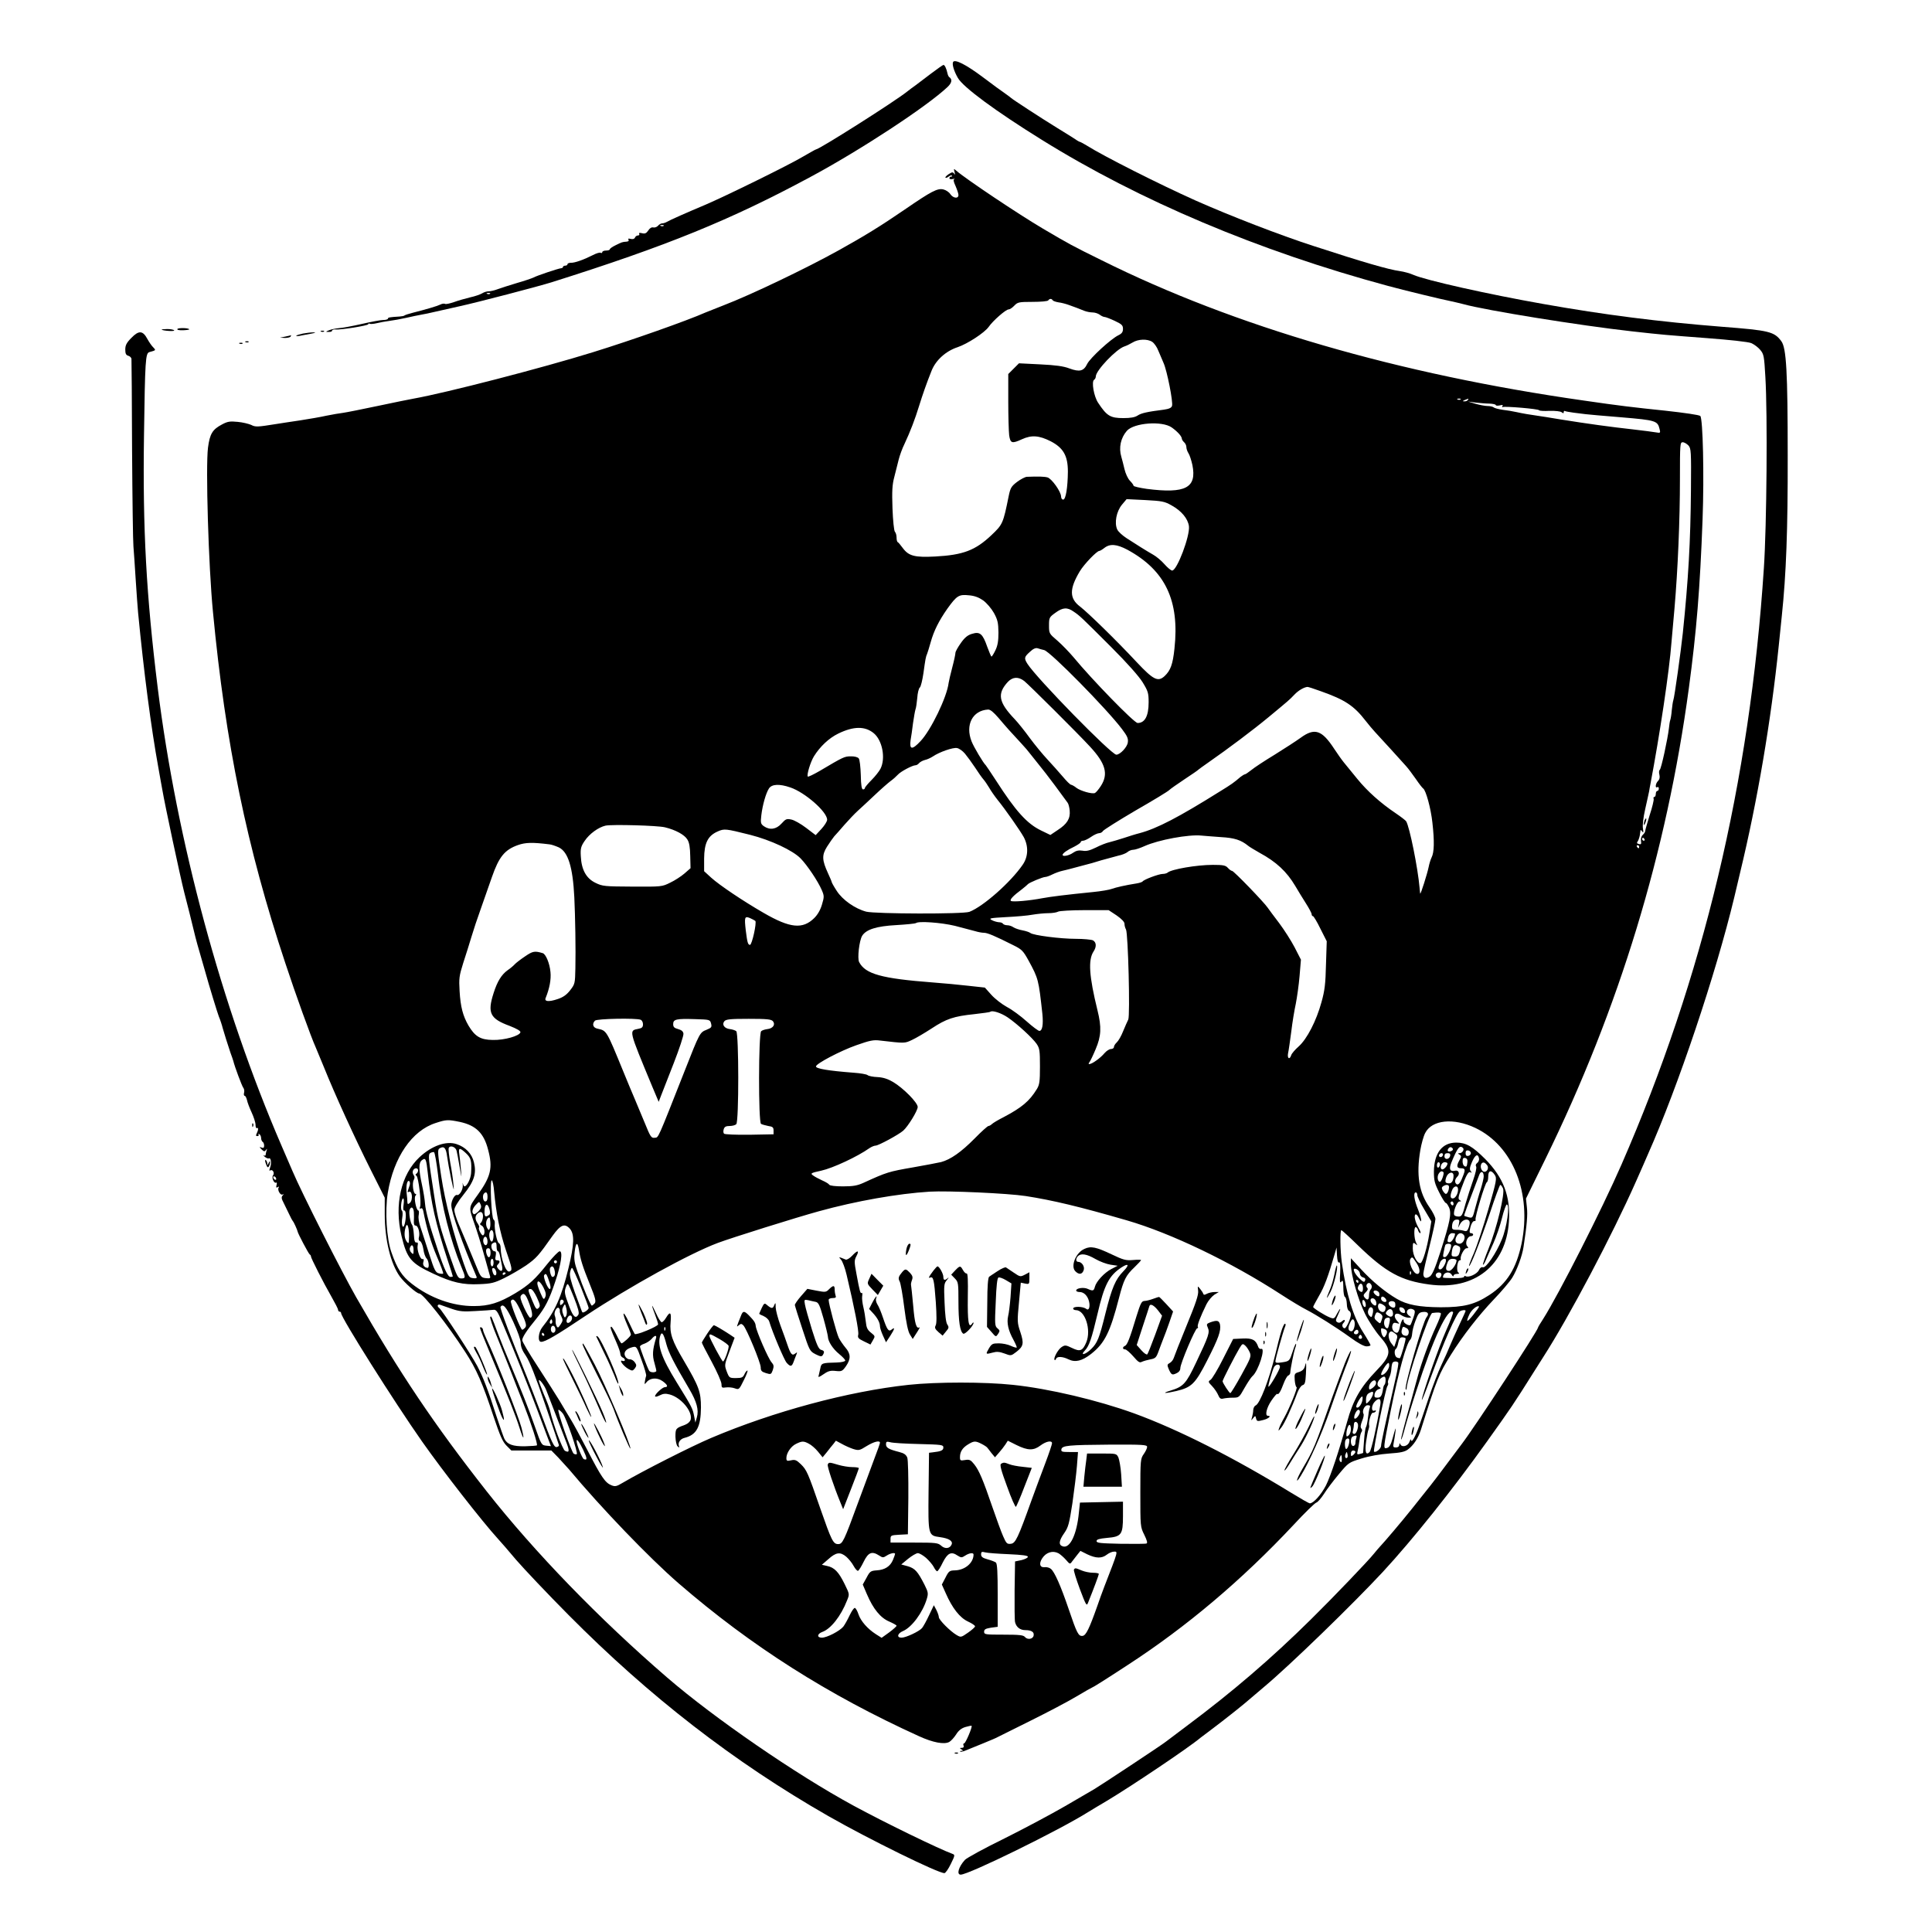 <?xml version="1.0" standalone="no"?>
<!DOCTYPE svg PUBLIC "-//W3C//DTD SVG 20010904//EN"
 "http://www.w3.org/TR/2001/REC-SVG-20010904/DTD/svg10.dtd">
<svg version="1.0" xmlns="http://www.w3.org/2000/svg"
 width="1280pt" height="1280pt" viewBox="0 0 1280 1280"
 preserveAspectRatio="xMidYMid meet">
<g transform="translate(0,1280) scale(0.1,-0.1)"
fill="#000000" stroke="none">
<path d="M6315 12390 c-9 -14 5 -61 31 -106 34 -61 251 -221 554 -409 649
-404 1439 -738 2295 -969 102 -28 363 -91 415 -101 19 -4 58 -13 85 -20 147
-41 774 -142 1115 -180 215 -24 222 -24 497 -45 159 -12 275 -25 295 -33 19
-8 46 -28 60 -45 24 -29 26 -40 34 -179 15 -247 9 -988 -10 -1268 -93 -1419
-402 -2711 -943 -3950 -130 -298 -415 -859 -519 -1023 -19 -29 -34 -54 -34
-57 0 -19 -416 -655 -507 -774 -21 -28 -72 -96 -113 -151 -67 -90 -104 -137
-214 -274 -71 -89 -186 -224 -211 -250 -11 -12 -30 -34 -42 -49 -36 -46 -271
-291 -415 -433 -266 -263 -523 -483 -823 -707 -71 -53 -135 -102 -142 -107
-20 -17 -439 -294 -474 -314 -19 -11 -106 -62 -194 -113 -88 -51 -268 -147
-400 -213 -133 -65 -250 -129 -262 -142 -42 -46 -57 -98 -28 -98 53 0 649 292
845 415 19 12 76 46 125 75 165 99 539 350 620 418 6 4 35 27 65 49 96 72 224
174 255 202 17 14 62 53 100 85 170 142 587 547 786 761 198 214 460 542 691
865 164 230 170 238 316 470 19 30 45 71 57 90 171 266 457 808 615 1165 34
77 70 158 79 180 198 445 449 1192 571 1700 5 22 23 96 39 165 115 476 204
1001 256 1505 8 83 17 170 20 195 29 276 40 571 39 1060 0 558 -9 714 -42 759
-47 64 -80 72 -392 96 -416 33 -780 79 -1185 151 -363 64 -779 157 -861 193
-22 10 -62 21 -90 25 -74 10 -240 58 -574 167 -217 70 -553 200 -780 301 -237
106 -610 294 -722 365 -21 12 -40 23 -43 23 -3 0 -18 8 -33 19 -15 10 -70 44
-122 76 -98 60 -291 186 -300 195 -3 3 -21 17 -40 30 -19 13 -87 62 -150 110
-108 81 -183 119 -195 100z"/>
<path d="M6169 12313 c-42 -32 -88 -67 -103 -78 -16 -11 -40 -29 -55 -41 -82
-66 -584 -384 -605 -384 -3 0 -40 -21 -83 -46 -93 -56 -519 -265 -653 -322
-119 -50 -230 -99 -252 -112 -10 -6 -24 -10 -32 -10 -7 0 -19 -7 -27 -16 -7
-8 -21 -13 -30 -11 -12 3 -24 -4 -34 -20 -13 -19 -22 -23 -42 -18 -16 4 -22 2
-18 -5 3 -5 0 -10 -8 -10 -8 0 -17 -6 -20 -14 -4 -9 -14 -12 -28 -9 -15 4 -20
3 -15 -5 4 -8 -1 -12 -13 -13 -28 -2 -31 -3 -73 -24 -21 -10 -38 -22 -38 -27
0 -4 -11 -8 -25 -8 -14 0 -25 -5 -25 -11 0 -5 -5 -7 -10 -4 -6 4 -29 -3 -52
-15 -59 -30 -120 -52 -145 -51 -13 0 -23 -4 -23 -9 0 -6 -7 -10 -15 -10 -8 0
-15 -4 -15 -8 0 -5 -6 -9 -12 -9 -17 -1 -161 -49 -184 -62 -11 -5 -59 -22
-109 -36 -49 -15 -107 -33 -128 -41 -20 -8 -48 -14 -60 -14 -12 0 -31 -6 -42
-13 -11 -7 -47 -20 -80 -27 -33 -8 -82 -22 -109 -32 -27 -9 -53 -15 -58 -11
-6 3 -20 1 -31 -5 -23 -11 -99 -33 -182 -54 -27 -7 -52 -15 -55 -18 -3 -3 -17
-6 -32 -7 -66 -4 -78 -6 -78 -14 0 -5 -14 -9 -31 -9 -17 0 -80 -12 -141 -26
-62 -14 -130 -27 -152 -28 -23 -2 -52 -8 -66 -14 -24 -10 -24 -11 -2 -11 12
-1 22 3 22 8 0 6 10 9 23 8 37 -3 217 26 217 35 0 5 4 6 10 3 5 -3 27 -1 47 4
21 5 58 12 83 15 25 3 74 12 110 20 36 8 81 18 100 21 19 3 62 12 95 20 33 7
105 24 160 36 115 25 521 131 610 159 764 241 1184 412 1715 698 328 176 769
465 907 595 30 28 34 52 11 67 -4 3 -9 15 -11 25 -6 29 -18 55 -26 55 -4 0
-41 -26 -82 -57z m-1772 -1009 c-3 -3 -12 -4 -19 -1 -8 3 -5 6 6 6 11 1 17 -2
13 -5z m-1150 -450 c-3 -3 -12 -4 -19 -1 -8 3 -5 6 6 6 11 1 17 -2 13 -5z"/>
<path d="M6324 11660 c5 -18 4 -21 -2 -11 -9 12 -14 12 -37 -3 -15 -10 -24
-20 -21 -23 3 -3 12 0 21 7 9 7 18 10 22 6 3 -3 1 -6 -5 -6 -7 0 -12 -5 -12
-11 0 -6 10 -8 23 -5 12 3 17 3 10 0 -8 -4 -6 -17 8 -47 10 -23 19 -50 19 -59
0 -26 -35 -22 -54 6 -8 13 -29 27 -46 31 -39 9 -78 -11 -257 -134 -159 -109
-268 -176 -443 -273 -213 -118 -579 -293 -754 -360 -44 -17 -99 -39 -121 -48
-127 -56 -487 -183 -745 -263 -338 -105 -972 -269 -1190 -308 -25 -4 -130 -26
-235 -48 -104 -22 -209 -43 -231 -46 -23 -3 -73 -11 -111 -19 -39 -9 -117 -22
-174 -31 -57 -8 -131 -20 -164 -25 -119 -19 -133 -20 -161 -5 -16 7 -56 17
-89 20 -51 5 -67 3 -104 -17 -63 -33 -81 -62 -93 -154 -16 -126 3 -782 33
-1089 83 -872 224 -1558 479 -2325 67 -204 172 -494 200 -555 5 -11 30 -72 56
-135 71 -177 205 -471 309 -678 l94 -187 0 -110 c0 -168 39 -327 100 -412 31
-42 111 -113 129 -113 25 0 188 -207 303 -385 76 -116 116 -209 189 -430 43
-128 60 -167 86 -193 l32 -32 132 0 133 0 46 -47 c25 -27 57 -62 71 -78 213
-255 532 -587 726 -755 481 -416 990 -739 1593 -1013 92 -42 166 -56 200 -38
12 7 32 29 45 49 16 26 35 42 62 50 21 6 39 10 41 8 7 -6 -40 -116 -49 -116
-6 0 -8 -7 -4 -15 3 -10 -1 -15 -12 -15 -15 0 -15 -2 -2 -10 12 -8 12 -10 1
-10 -8 0 -12 -2 -9 -5 3 -3 21 1 39 9 19 8 70 29 113 46 44 18 87 36 95 41 9
4 107 53 219 109 111 55 248 127 303 160 55 33 103 60 105 60 4 0 78 46 234
148 391 254 757 563 1100 929 73 79 141 145 151 148 10 3 32 29 51 58 18 29
62 87 98 130 64 77 66 78 150 104 51 16 124 29 183 33 75 5 104 11 125 27 37
27 68 75 86 131 108 343 118 367 199 497 78 125 184 261 284 366 51 53 106
118 122 144 31 50 66 144 75 205 22 144 28 212 22 262 l-6 57 129 263 c489
999 803 2029 950 3118 51 379 74 660 91 1120 11 294 2 666 -15 684 -7 7 -104
21 -231 35 -212 22 -306 33 -539 67 -1229 175 -2316 491 -3197 930 -195 96
-213 106 -388 209 -158 93 -511 329 -574 384 -18 15 -18 15 -12 -9z m650 -849
c3 -5 20 -11 38 -14 18 -2 49 -10 68 -17 19 -7 44 -16 55 -20 11 -4 33 -13 48
-19 15 -6 40 -11 56 -11 15 0 36 -7 47 -15 10 -8 25 -15 32 -15 7 0 38 -12 68
-26 46 -22 54 -29 54 -53 0 -20 -7 -31 -30 -42 -50 -24 -188 -151 -207 -190
-23 -48 -50 -55 -118 -30 -39 15 -91 22 -194 27 l-140 7 -36 -36 -35 -35 0
-180 c0 -98 3 -200 6 -226 8 -53 18 -57 85 -26 64 29 113 25 189 -13 85 -44
115 -96 115 -202 -1 -105 -14 -185 -31 -185 -8 0 -14 9 -14 20 0 32 -62 119
-90 127 -22 6 -60 7 -137 4 -12 -1 -41 -16 -65 -34 -38 -29 -44 -40 -55 -93
-37 -183 -40 -189 -115 -260 -106 -100 -186 -131 -372 -141 -135 -7 -175 3
-214 55 -15 20 -30 39 -34 40 -5 2 -8 16 -8 31 0 15 -5 32 -11 38 -6 6 -13 74
-16 154 -4 115 -2 157 12 209 9 36 22 88 29 115 7 28 24 75 39 105 38 81 70
165 96 250 24 77 49 149 83 234 28 70 94 130 173 156 65 22 177 95 205 134 28
41 114 116 132 116 8 0 25 11 38 25 22 23 30 25 121 25 54 0 101 4 104 10 8
12 22 13 29 1z m660 -276 c13 -9 31 -34 40 -58 10 -23 26 -60 35 -82 23 -51
64 -259 56 -284 -4 -13 -19 -20 -53 -25 -111 -14 -151 -23 -175 -39 -18 -12
-47 -17 -94 -17 -87 0 -110 14 -168 102 -28 42 -45 141 -26 152 6 4 11 14 11
22 0 39 136 182 190 199 13 4 37 16 54 26 37 23 98 25 130 4z m2043 -381 c-3
-3 -12 -4 -19 -1 -8 3 -5 6 6 6 11 1 17 -2 13 -5z m48 -4 c-3 -5 -14 -10 -23
-9 -14 0 -13 2 3 9 27 11 27 11 20 0z m143 -24 c23 -1 42 -5 42 -10 0 -4 12
-5 26 -2 18 5 24 3 18 -5 -4 -7 -3 -9 2 -6 13 7 238 -12 241 -21 2 -4 33 -6
69 -4 39 1 72 -3 80 -9 11 -9 14 -8 14 0 0 7 3 10 8 8 4 -3 30 -7 57 -11 28
-3 64 -8 80 -10 17 -2 125 -12 240 -21 225 -19 237 -23 250 -77 7 -26 5 -28
-21 -23 -16 3 -85 12 -154 20 -146 16 -306 38 -480 66 -69 12 -136 22 -150 24
-51 7 -104 16 -144 25 -22 5 -63 12 -91 15 -27 4 -54 11 -59 16 -6 5 -24 9
-40 9 -17 0 -53 7 -81 15 l-50 15 50 -7 c28 -3 69 -7 93 -7z m-2105 -158 c38
-27 66 -58 67 -74 0 -6 7 -17 15 -24 8 -7 15 -21 15 -32 0 -10 6 -29 14 -41 8
-12 19 -47 26 -78 30 -151 -45 -191 -302 -158 -48 7 -88 16 -88 21 0 5 -11 20
-24 33 -13 13 -29 47 -36 77 -7 29 -16 66 -21 82 -18 60 -4 125 37 172 48 53
233 67 297 22z m3423 -119 c18 -20 19 -38 17 -293 -3 -348 -17 -593 -54 -951
-13 -121 -55 -424 -63 -445 -3 -8 -7 -37 -10 -65 -2 -27 -7 -57 -10 -65 -3 -8
-7 -33 -9 -55 -8 -70 -51 -270 -61 -276 -5 -4 -6 -18 -2 -32 4 -17 1 -31 -9
-41 -17 -16 -21 -51 -5 -41 6 3 10 -1 10 -9 0 -9 -4 -16 -10 -16 -5 0 -10 -9
-10 -20 0 -11 -4 -20 -10 -20 -5 0 -7 -6 -4 -13 2 -7 -9 -55 -26 -106 -16 -52
-30 -100 -30 -106 0 -7 -7 -18 -16 -26 -9 -8 -14 -23 -12 -39 3 -22 1 -26 -14
-22 -13 3 -15 8 -9 16 5 6 12 25 15 41 2 17 5 32 5 35 1 3 6 -2 12 -10 7 -11
8 -6 4 20 -4 21 2 73 15 130 12 52 23 105 26 118 2 12 5 32 8 45 62 326 126
753 140 942 2 28 11 129 20 225 22 256 36 581 36 858 0 229 1 242 18 242 11 0
27 -10 38 -21z m-3423 -398 c65 -36 107 -87 114 -137 8 -64 -79 -294 -111
-294 -8 0 -31 19 -52 43 -20 23 -54 51 -74 62 -20 11 -57 34 -83 50 -26 17
-68 44 -94 60 -26 17 -54 42 -61 57 -20 43 -6 119 31 164 l31 37 123 -6 c112
-6 129 -9 176 -36z m-294 -293 c251 -136 347 -337 312 -656 -11 -104 -26 -144
-65 -181 -44 -41 -75 -25 -184 91 -137 147 -323 328 -376 369 -72 54 -72 117
-2 234 29 48 112 134 129 135 5 0 20 9 34 20 37 29 82 25 152 -12z m-955 -336
c23 -17 54 -53 71 -83 25 -46 29 -65 30 -130 0 -55 -5 -86 -20 -117 -11 -23
-23 -42 -26 -42 -3 0 -15 29 -28 64 -30 87 -49 103 -100 87 -29 -8 -49 -24
-75 -61 -20 -28 -36 -57 -36 -65 0 -9 -9 -52 -21 -97 -12 -44 -22 -90 -24
-102 -11 -94 -117 -313 -186 -386 -56 -60 -75 -58 -66 7 4 21 11 71 16 112 6
41 13 81 16 90 4 9 9 43 12 76 2 33 10 65 17 70 7 6 17 48 24 95 13 93 15 108
25 130 3 8 14 42 23 75 21 76 55 143 111 223 62 86 76 95 142 88 38 -3 66 -14
95 -34z m599 -74 c40 -27 45 -31 250 -236 106 -106 182 -192 207 -232 36 -59
40 -71 40 -133 0 -91 -25 -137 -73 -137 -23 0 -303 288 -425 436 -28 33 -75
82 -106 109 -55 47 -56 48 -56 101 0 52 2 55 42 84 49 36 79 38 121 8z m-195
-255 c41 -10 416 -391 516 -524 35 -46 42 -63 38 -88 -4 -31 -51 -81 -76 -81
-33 0 -527 505 -589 602 -23 37 -22 45 16 79 22 21 38 28 52 24 11 -4 30 -9
43 -12z m-132 -205 c30 -24 356 -348 435 -434 104 -112 124 -182 72 -262 -15
-23 -32 -43 -39 -46 -20 -8 -95 14 -122 34 -13 11 -30 20 -36 21 -6 0 -31 25
-56 55 -25 29 -70 80 -100 112 -30 32 -83 96 -117 142 -34 47 -79 103 -100
125 -108 113 -118 169 -45 248 32 33 69 35 108 5z m1966 -68 c158 -56 218 -95
296 -196 18 -23 46 -57 63 -75 44 -47 172 -188 204 -224 15 -16 44 -56 66 -87
21 -31 43 -59 48 -62 18 -12 51 -132 61 -226 14 -123 12 -197 -5 -230 -7 -14
-16 -44 -20 -65 -8 -40 -53 -184 -56 -175 -1 3 -2 20 -4 39 -11 128 -66 403
-89 440 -4 6 -35 30 -69 53 -101 68 -188 146 -254 227 -34 42 -74 91 -89 109
-14 17 -43 58 -64 90 -82 126 -130 142 -223 74 -29 -21 -106 -71 -172 -112
-66 -40 -136 -86 -155 -102 -19 -15 -38 -28 -42 -28 -4 0 -17 -8 -29 -17 -44
-38 -61 -50 -136 -96 -275 -172 -417 -246 -533 -277 -25 -6 -72 -21 -105 -32
-33 -11 -76 -23 -95 -28 -19 -4 -60 -20 -89 -35 -41 -20 -64 -26 -89 -21 -25
4 -43 0 -63 -14 -26 -19 -69 -27 -69 -14 0 11 31 33 78 55 23 12 42 25 42 30
0 5 7 9 16 9 8 0 32 11 52 25 20 14 44 25 54 25 9 0 21 6 25 14 5 8 102 69
216 136 115 66 216 127 224 136 8 8 54 40 102 72 47 31 88 59 91 63 3 3 32 24
65 47 131 91 296 215 400 301 129 107 138 114 170 148 26 28 64 50 87 52 3 1
44 -12 90 -29z m-2136 -177 c49 -58 81 -94 151 -169 21 -22 49 -55 63 -74 14
-18 39 -49 55 -69 17 -20 64 -81 105 -136 40 -55 78 -106 83 -113 6 -7 12 -31
14 -52 5 -53 -17 -89 -79 -129 l-49 -33 -62 30 c-93 45 -168 128 -299 332 -34
52 -64 97 -67 100 -16 14 -79 120 -94 158 -43 109 6 205 109 211 15 1 37 -18
70 -56z m-828 -100 c58 -47 81 -167 45 -237 -9 -17 -35 -50 -59 -74 -24 -24
-44 -48 -44 -53 0 -5 -6 -9 -12 -9 -9 0 -14 27 -15 96 -2 54 -7 102 -14 110
-7 8 -29 14 -53 13 -41 0 -49 -4 -206 -97 -40 -23 -75 -40 -78 -37 -9 9 17 96
41 135 40 64 99 120 161 150 101 49 176 50 234 3z m605 -136 c15 -18 45 -59
67 -92 21 -33 46 -68 55 -78 9 -10 26 -35 38 -55 11 -20 37 -57 56 -81 52 -64
147 -200 173 -246 33 -61 31 -131 -7 -185 -80 -116 -260 -275 -352 -311 -40
-16 -625 -14 -684 1 -75 20 -157 78 -195 137 -19 29 -34 56 -34 60 0 3 -11 29
-24 57 -40 87 -42 120 -7 176 17 27 39 58 48 69 10 11 41 45 68 77 28 32 68
74 89 93 22 20 73 67 113 105 40 38 87 79 103 91 17 12 38 31 48 42 18 21 97
63 118 63 6 0 17 6 23 14 7 8 24 17 39 21 15 3 38 14 52 23 44 30 134 61 160
56 14 -2 38 -19 53 -37z m-1157 -224 c96 -32 244 -161 244 -214 0 -11 -17 -38
-38 -61 l-38 -41 -63 48 c-34 26 -78 51 -97 55 -32 7 -38 5 -66 -26 -35 -39
-78 -45 -117 -18 -21 15 -23 22 -17 73 8 67 30 146 51 178 19 28 69 31 141 6z
m-831 -264 c71 -17 131 -50 149 -81 13 -20 18 -53 19 -110 l2 -80 -40 -35
c-22 -19 -65 -47 -95 -61 -54 -27 -58 -27 -250 -26 -185 1 -198 2 -245 25 -62
30 -93 88 -97 177 -3 50 1 65 25 100 31 47 91 91 139 102 45 9 343 1 393 -11z
m565 -50 c137 -35 282 -103 334 -156 44 -45 115 -151 140 -209 17 -39 17 -46
2 -96 -10 -35 -28 -67 -51 -90 -77 -76 -160 -68 -336 34 -137 79 -293 184
-347 233 l-47 43 0 84 c1 102 24 150 89 179 45 20 52 19 216 -22z m3118 -15
c91 -5 134 -19 182 -58 8 -7 42 -27 75 -46 111 -60 180 -125 236 -219 18 -31
50 -83 71 -116 21 -33 38 -65 38 -72 0 -7 4 -13 9 -13 4 0 27 -37 49 -83 l42
-83 -5 -154 c-3 -127 -8 -172 -30 -250 -34 -124 -96 -244 -151 -293 -24 -21
-46 -47 -49 -57 -11 -34 -28 -23 -21 13 4 17 13 82 21 142 7 61 21 144 30 185
8 41 20 124 25 184 l9 108 -42 82 c-23 44 -69 116 -102 160 -33 43 -67 89 -76
102 -24 36 -225 244 -236 244 -6 0 -18 9 -28 20 -15 17 -31 20 -100 20 -106 0
-274 -29 -299 -51 -6 -5 -20 -9 -33 -9 -25 0 -125 -37 -133 -50 -3 -4 -21 -10
-40 -13 -76 -12 -136 -26 -164 -36 -15 -6 -72 -16 -125 -21 -179 -18 -276 -30
-336 -41 -83 -16 -194 -26 -207 -18 -11 7 14 34 72 77 19 15 37 30 40 34 8 10
99 48 116 48 8 0 29 8 47 17 18 9 48 20 67 24 19 4 53 13 75 19 22 6 56 15 75
20 19 4 67 18 105 30 39 11 90 25 114 31 25 5 52 16 61 24 9 8 26 15 38 15 12
0 45 11 74 24 92 42 295 79 378 70 19 -2 77 -6 128 -10z m2807 -14 c3 -5 1
-10 -4 -10 -6 0 -11 5 -11 10 0 6 2 10 4 10 3 0 8 -4 11 -10z m-7255 -34 c14
-1 41 -11 62 -20 62 -30 93 -130 103 -331 6 -123 10 -348 7 -472 -2 -98 -3
-103 -34 -143 -24 -31 -47 -47 -83 -59 -59 -20 -90 -17 -80 7 26 64 37 123 32
172 -5 57 -31 119 -51 125 -53 16 -66 14 -117 -21 -30 -20 -61 -44 -69 -53 -8
-9 -29 -27 -47 -39 -40 -29 -68 -73 -93 -152 -42 -131 -24 -169 107 -217 48
-19 72 -33 71 -42 -5 -24 -106 -53 -183 -51 -82 1 -118 23 -161 95 -37 64 -53
124 -59 228 -5 84 -3 101 24 187 17 52 42 131 55 175 13 44 40 125 60 180 19
55 53 151 75 214 47 135 85 181 172 212 51 18 96 19 209 5z m7220 -16 c0 -5
-2 -10 -4 -10 -3 0 -8 5 -11 10 -3 6 -1 10 4 10 6 0 11 -4 11 -10z m-3462
-455 c33 -23 52 -43 52 -55 0 -11 4 -28 10 -38 14 -25 28 -571 15 -597 -6 -11
-21 -46 -34 -77 -12 -31 -31 -64 -42 -74 -10 -9 -19 -23 -19 -31 0 -7 -9 -13
-19 -13 -11 0 -30 -12 -43 -27 -13 -16 -38 -38 -56 -50 -34 -25 -61 -31 -44
-10 5 6 24 45 41 86 37 87 40 145 12 258 -55 224 -63 333 -26 389 21 32 19 61
-4 74 -11 5 -62 10 -114 10 -101 0 -282 23 -301 39 -6 5 -29 13 -51 17 -22 4
-49 13 -60 20 -11 8 -29 14 -42 14 -12 0 -25 5 -28 10 -3 6 -16 10 -28 10 -12
1 -33 7 -46 14 -22 12 -13 14 95 20 65 3 144 10 175 16 30 5 77 10 105 10 27
0 56 5 64 10 8 5 87 10 175 10 l160 0 53 -35z m-2394 -36 c11 -10 -22 -159
-35 -159 -14 0 -18 16 -28 95 -10 88 -8 97 27 83 15 -7 31 -15 36 -19z m1323
-33 c54 -14 114 -30 133 -35 19 -6 46 -11 59 -11 23 0 71 -20 196 -83 55 -27
64 -37 99 -100 66 -121 67 -127 92 -354 7 -71 0 -113 -20 -113 -7 0 -45 28
-84 63 -39 35 -97 78 -130 95 -33 18 -80 54 -104 81 l-43 48 -110 12 c-61 7
-166 17 -235 22 -341 26 -447 56 -488 135 -13 25 1 143 20 174 26 42 95 64
226 71 68 4 126 10 130 13 15 15 168 4 259 -18z m350 -607 c64 -44 163 -135
191 -175 20 -30 22 -45 22 -150 0 -100 -3 -121 -21 -150 -49 -80 -100 -122
-219 -185 -36 -18 -71 -39 -78 -46 -7 -7 -18 -13 -23 -13 -6 0 -47 -37 -92
-83 -89 -90 -159 -139 -222 -156 -22 -5 -105 -21 -185 -35 -162 -28 -175 -32
-328 -102 -42 -19 -69 -24 -137 -24 -49 0 -87 4 -91 11 -3 6 -25 19 -48 29
-22 10 -50 25 -60 33 -18 13 -14 16 55 31 77 17 240 93 319 149 13 9 32 17 41
17 19 0 152 72 183 99 31 27 96 132 96 157 0 29 -96 126 -164 166 -34 20 -65
30 -102 32 -29 1 -59 7 -66 13 -7 6 -49 13 -93 16 -168 13 -251 27 -249 42 2
19 162 103 267 140 91 32 114 37 159 31 164 -19 161 -19 210 4 26 12 84 46
130 76 97 64 147 81 283 95 55 6 102 13 105 15 12 13 73 -7 117 -37z m-2433
-15 c9 -3 16 -17 16 -30 0 -19 -7 -26 -30 -30 -64 -13 -67 -1 91 -382 l43
-102 16 42 c9 24 47 121 84 215 37 95 66 183 64 195 -2 15 -13 24 -35 30 -26
7 -33 14 -33 33 0 32 20 37 144 33 98 -3 100 -3 107 -29 6 -24 3 -28 -31 -42
-43 -17 -45 -20 -142 -267 -187 -474 -174 -445 -201 -448 -22 -3 -28 6 -66
100 -24 57 -54 128 -66 158 -13 30 -47 111 -75 180 -114 278 -110 271 -172
285 -30 6 -37 32 -16 53 13 13 271 18 302 6z m877 -10 c18 -22 0 -48 -37 -52
-16 -2 -35 -8 -41 -14 -18 -15 -19 -603 -1 -614 7 -4 28 -10 48 -14 29 -4 35
-9 35 -30 l0 -25 -159 -3 c-89 -1 -164 2 -169 7 -5 5 -6 18 -2 30 5 16 15 21
39 21 17 0 37 5 44 12 18 18 17 601 0 616 -7 6 -26 12 -42 14 -37 4 -55 30
-37 52 11 13 39 16 161 16 122 0 150 -3 161 -16z m-2074 -667 c106 -23 159
-74 187 -185 32 -120 18 -177 -69 -298 -62 -87 -61 -78 -21 -194 15 -41 43
-131 62 -200 19 -69 37 -133 40 -143 5 -16 1 -18 -27 -15 -30 3 -35 8 -61 73
-55 133 -91 220 -120 287 -15 36 -28 78 -28 92 0 15 22 53 60 100 72 90 88
141 70 215 -14 58 -55 101 -115 121 -69 23 -165 -11 -246 -87 -122 -114 -168
-315 -119 -521 36 -151 63 -182 212 -251 124 -58 195 -74 303 -69 79 3 100 8
165 40 41 20 106 58 145 84 68 48 82 63 177 198 52 72 79 83 113 46 32 -36 30
-104 -9 -263 -45 -187 -90 -287 -173 -390 -27 -34 -32 -97 -8 -97 28 0 97 40
300 176 285 189 681 408 870 479 93 35 524 170 670 210 246 68 524 117 735
130 122 7 518 -11 635 -29 180 -28 356 -70 670 -161 293 -85 691 -276 1022
-491 63 -41 138 -86 166 -100 71 -37 197 -116 293 -185 50 -37 91 -59 107 -59
15 0 27 4 27 8 0 4 -22 43 -50 87 -66 104 -110 250 -140 460 -11 80 -13 215
-3 215 3 0 54 -46 112 -103 182 -176 283 -232 470 -257 299 -41 509 126 528
417 11 167 -36 291 -157 414 -84 84 -127 109 -192 109 -94 0 -147 -70 -148
-193 0 -58 5 -78 35 -137 19 -39 39 -70 44 -70 5 0 14 -14 22 -31 16 -41 6
-93 -58 -293 -35 -109 -54 -152 -70 -163 -26 -17 -43 -10 -43 18 0 11 18 91
40 179 22 88 40 170 40 183 0 13 -18 48 -39 78 -70 99 -89 214 -61 379 7 41
21 92 32 113 44 88 188 103 333 34 249 -119 374 -432 306 -765 -35 -166 -96
-265 -214 -342 -97 -63 -168 -81 -322 -81 -143 1 -223 16 -291 56 -77 45 -164
117 -234 193 l-70 76 0 -40 c0 -69 48 -236 94 -329 25 -50 70 -118 101 -153
77 -88 73 -121 -26 -223 -104 -108 -155 -195 -194 -339 -53 -191 -108 -356
-140 -421 -32 -62 -83 -119 -107 -119 -6 0 -60 31 -122 69 -383 235 -749 420
-1042 527 -240 87 -564 164 -803 189 -186 20 -507 20 -692 0 -399 -43 -896
-177 -1308 -352 -132 -56 -453 -219 -584 -296 -43 -26 -52 -27 -77 -17 -41 17
-66 54 -157 230 -44 85 -94 178 -111 205 -17 28 -51 84 -75 125 -25 41 -91
144 -146 229 -56 85 -101 162 -101 172 0 19 29 64 94 143 57 71 85 125 125
246 39 116 51 200 29 200 -8 0 -44 -37 -81 -83 -81 -102 -122 -140 -213 -195
-107 -64 -174 -85 -274 -85 -141 -1 -292 54 -412 148 -65 50 -97 100 -134 206
-33 91 -44 275 -25 395 39 236 160 414 318 464 70 23 81 23 160 7z m-22 -191
c3 -11 12 -59 20 -106 14 -80 14 -81 9 -20 -3 36 -8 82 -11 103 -7 45 2 46 45
6 33 -31 38 -52 33 -133 -3 -36 -27 -85 -43 -86 -4 0 -9 8 -11 18 -2 9 -3 5
-1 -9 3 -29 -22 -72 -39 -66 -14 4 -37 -37 -37 -67 0 -47 72 -252 167 -474 4
-10 -2 -13 -23 -10 -27 3 -31 10 -62 98 -70 201 -123 407 -149 578 -23 149
-25 175 -12 183 30 19 44 5 51 -51 4 -30 16 -98 27 -150 18 -82 20 -87 15 -35
-3 33 -12 97 -21 142 -8 45 -13 89 -10 97 8 21 46 8 52 -18z m6600 14 c3 -6
-1 -13 -10 -16 -19 -8 -30 0 -20 15 8 14 22 14 30 1z m68 4 c10 -10 -5 -34
-22 -34 -14 0 -14 -2 -1 -10 13 -8 13 -13 -3 -41 -19 -34 -15 -49 12 -49 27 0
30 -8 17 -43 -18 -50 -32 -70 -45 -63 -15 10 -14 32 4 50 19 18 10 45 -13 40
-35 -8 -44 9 -27 52 41 100 56 120 78 98z m52 -34 c0 -8 -8 -16 -17 -18 -13
-2 -18 3 -18 18 0 15 5 20 18 18 9 -2 17 -10 17 -18z m-6843 -143 c22 -201 82
-435 154 -609 30 -71 30 -78 0 -78 -22 0 -28 12 -70 133 -72 207 -85 255 -110
419 -38 244 -41 269 -25 279 8 5 19 7 24 6 6 -2 17 -69 27 -150z m6658 135 c0
-13 -12 -22 -22 -16 -10 6 -1 24 13 24 5 0 9 -4 9 -8z m48 -9 c-5 -26 -38 -29
-38 -4 0 15 6 21 21 21 14 0 19 -5 17 -17z m191 -18 c2 -10 -4 -24 -12 -30
-10 -7 -12 -16 -7 -24 4 -8 -4 -44 -20 -90 -15 -42 -38 -113 -51 -158 -19 -73
-25 -83 -45 -83 -13 0 -26 4 -29 10 -10 17 17 90 34 90 13 0 14 2 2 9 -12 8
-10 19 9 73 34 94 49 120 63 111 9 -5 9 -3 1 8 -9 11 -7 25 9 62 21 48 39 56
46 22z m-6965 -95 c22 -203 52 -335 130 -573 20 -60 36 -110 36 -113 0 -2 -7
-4 -15 -4 -18 0 -42 51 -85 180 -55 163 -80 255 -84 305 -2 28 -11 83 -20 124
-23 106 -23 148 0 165 24 18 28 8 38 -84z m6888 70 c-3 -29 -7 -34 -21 -25 -6
3 -11 17 -11 31 0 19 5 25 18 22 11 -3 16 -12 14 -28z m-182 -14 c0 -8 -4 -18
-10 -21 -5 -3 -10 3 -10 14 0 12 5 21 10 21 6 0 10 -6 10 -14z m50 6 c0 -17
-27 -45 -38 -39 -16 11 -2 47 19 47 11 0 19 -4 19 -8z m264 -14 c14 -23 -11
-53 -30 -37 -23 19 -15 64 10 56 5 -2 14 -10 20 -19z m-7084 -32 c0 -8 -5 -18
-11 -22 -8 -5 -8 -8 0 -14 14 -8 34 -181 24 -206 -4 -12 -3 -15 5 -10 7 4 13
-2 16 -16 21 -110 51 -210 90 -302 26 -60 45 -111 42 -114 -3 -2 -16 -2 -29 2
-21 5 -30 22 -62 123 -21 65 -46 144 -57 176 -13 35 -18 69 -14 87 3 17 2 30
-2 30 -14 0 -31 84 -20 97 7 8 7 13 1 13 -15 0 -24 70 -12 92 7 13 7 23 0 32
-6 8 -9 21 -5 30 8 20 34 21 34 2z m6793 -12 c7 -8 -13 -64 -23 -64 -14 0 -20
31 -10 51 11 19 22 24 33 13z m267 -28 c0 -12 -9 -49 -19 -82 -11 -32 -27 -90
-37 -127 -17 -66 -18 -68 -43 -62 -14 4 -28 8 -30 10 -3 3 18 59 100 273 11
28 29 20 29 -12z m73 10 c15 -22 13 -36 -43 -230 -33 -114 -76 -243 -95 -288
-20 -44 -34 -82 -32 -85 8 -7 75 164 138 350 34 103 65 187 69 187 4 0 12 -11
18 -24 14 -32 -41 -263 -97 -401 -22 -54 -38 -101 -36 -104 3 -2 11 11 19 30
8 19 30 69 50 112 19 43 45 118 57 167 12 50 27 90 32 90 22 0 0 -154 -33
-232 -38 -93 -106 -192 -126 -184 -9 3 -19 -4 -26 -19 -11 -25 -69 -52 -88
-40 -5 3 -10 2 -10 -4 0 -6 -27 -10 -70 -9 -38 0 -70 2 -70 4 0 34 42 46 59
17 6 -10 11 -12 11 -5 0 6 10 12 23 12 15 0 18 3 9 9 -15 9 -7 81 9 81 5 0 8
3 7 8 -6 18 22 72 38 72 14 0 14 3 4 15 -16 19 2 65 25 65 8 0 15 5 15 10 0 6
-6 10 -14 10 -11 0 -12 8 -4 40 6 23 16 40 25 40 8 0 12 4 9 8 -7 12 63 246
75 250 5 2 9 19 9 38 0 41 20 45 43 10z m-273 -5 c0 -32 -11 -51 -29 -51 -26
0 -30 9 -19 41 12 34 48 41 48 10z m-6916 -64 c-4 -12 -9 -28 -12 -36 -3 -8
-1 -12 5 -8 24 15 31 -54 8 -73 -12 -10 -15 -9 -16 6 0 11 -2 37 -5 59 -5 49
3 88 17 80 5 -4 7 -16 3 -28z m560 -44 c13 -141 38 -267 77 -383 44 -128 45
-136 24 -144 -23 -8 -57 84 -58 156 0 15 -5 29 -12 32 -12 4 -31 94 -27 130 1
11 -2 23 -8 26 -14 9 -26 260 -12 260 5 0 13 -35 16 -77z m6326 33 c0 -22 -11
-46 -21 -46 -4 0 -13 10 -20 21 -9 17 -8 23 2 30 21 13 39 11 39 -5z m60 -17
c0 -29 -18 -59 -35 -59 -17 0 -19 18 -5 54 11 31 40 35 40 5z m-6430 -49 c0
-20 -5 -30 -15 -30 -15 0 -21 40 -8 53 14 15 23 6 23 -23z m6160 12 c0 -10 21
-53 47 -96 l46 -78 -13 -80 c-15 -95 -44 -191 -58 -196 -21 -7 -52 50 -52 96
0 40 2 43 17 31 15 -13 15 -12 5 8 -14 26 -16 103 -3 103 5 0 13 -9 16 -20 3
-11 10 -20 15 -20 5 0 0 15 -11 34 -23 40 -33 82 -21 90 5 3 14 -6 21 -21 24
-53 22 -12 -3 51 -27 66 -34 116 -16 116 6 0 10 -8 10 -18z m-6716 -62 c-4
-27 -3 -40 5 -40 12 0 13 -50 2 -90 -11 -40 -24 -6 -16 42 4 23 3 43 -2 47
-12 7 -4 81 8 81 5 0 6 -18 3 -40z m496 -45 c-13 -13 -27 -22 -31 -19 -16 9
-10 37 13 61 23 24 23 24 32 3 7 -16 4 -26 -14 -45z m6460 49 c0 -8 -4 -12
-10 -9 -5 3 -10 10 -10 16 0 5 5 9 10 9 6 0 10 -7 10 -16z m-6386 -40 c5 -18
3 -30 -6 -35 -23 -15 -28 -10 -28 24 0 54 22 61 34 11z m-502 -16 c1 -18 1
-45 0 -60 -1 -19 3 -28 12 -28 17 0 30 -51 21 -79 -3 -11 0 -21 8 -24 8 -3 18
-27 22 -53 3 -26 13 -53 21 -61 15 -15 20 -63 7 -63 -21 1 -35 19 -28 39 4 14
3 21 -5 19 -16 -4 -39 61 -33 90 4 16 1 22 -8 20 -10 -2 -15 12 -17 52 -2 30
-7 59 -12 65 -12 15 -23 82 -16 100 10 26 26 16 28 -17z m458 -26 c0 -15 -6
-34 -12 -41 -11 -10 -10 -14 5 -22 17 -10 24 -54 8 -63 -9 -6 -35 43 -27 52 3
2 -1 14 -9 26 -18 25 -19 48 -3 64 21 21 38 14 38 -16z m45 -80 c-5 -14 -7
-14 -15 -2 -14 21 -12 54 3 69 10 10 13 6 15 -19 2 -18 1 -39 -3 -48z m6421
31 l-6 -28 15 28 c16 28 52 37 61 14 3 -8 0 -26 -6 -41 -8 -22 -14 -26 -32
-20 -13 4 -35 7 -50 6 -21 0 -28 4 -28 18 0 32 11 50 32 50 17 0 19 -5 14 -27z
m-6956 -83 c-1 -51 -2 -53 -15 -36 -16 21 -19 56 -8 94 10 38 23 5 23 -58z
m560 6 c0 -19 -4 -38 -10 -41 -12 -7 -24 39 -16 60 10 27 26 16 26 -19z m6370
10 c0 -20 -22 -56 -35 -56 -17 0 -18 4 -9 38 4 13 14 22 25 22 11 0 19 -2 19
-4z m58 -8 c15 -19 -4 -58 -28 -58 -26 0 -35 22 -20 49 12 24 33 27 48 9z
m-6468 -44 c0 -26 -17 -33 -26 -9 -8 20 3 48 16 40 5 -3 10 -17 10 -31z m60
-34 c0 -16 4 -30 9 -30 5 0 11 -15 14 -32 4 -18 9 -48 13 -65 7 -36 -5 -43
-26 -18 -10 12 -10 19 -2 27 17 17 15 28 -4 28 -13 0 -15 7 -10 30 4 22 2 30
-8 30 -18 0 -29 42 -13 52 21 13 27 9 27 -22z m545 -17 c10 -67 26 -116 72
-230 38 -93 43 -115 33 -128 -7 -8 -16 -15 -19 -15 -8 0 -58 119 -95 226 -20
56 -24 82 -19 127 7 65 19 74 28 20z m5777 32 c11 -11 -20 -80 -37 -83 -15 -3
-17 1 -10 34 4 22 9 42 11 46 6 9 28 11 36 3z m-6872 -37 c0 -29 -2 -31 -15
-17 -9 9 -13 23 -9 32 10 28 24 19 24 -15z m6927 24 c8 -5 10 -17 4 -37 -6
-23 -13 -30 -32 -30 -20 0 -24 4 -21 25 5 49 19 61 49 42z m-6417 -42 c0 -32
-14 -40 -24 -14 -10 27 -7 44 9 44 10 0 15 -10 15 -30z m5622 -64 c7 5 9 -17
7 -68 -4 -61 -2 -72 8 -59 10 13 12 6 13 -41 0 -31 5 -58 10 -60 6 -2 12 -22
13 -45 0 -24 7 -45 14 -47 7 -3 13 -14 13 -25 0 -24 -30 -91 -41 -91 -15 0
-21 22 -10 33 18 18 12 31 -7 14 -11 -11 -22 -13 -32 -7 -12 8 -12 14 3 45 23
49 21 59 -4 13 -18 -35 -21 -37 -47 -27 -34 13 -112 62 -112 70 0 4 18 37 39
74 35 59 61 130 103 275 l13 45 3 -53 c2 -34 7 -50 14 -46z m513 -4 c24 -36
26 -72 5 -72 -28 0 -63 84 -43 103 10 11 11 10 38 -31z m-6115 3 c0 -14 -4
-25 -10 -25 -5 0 -10 11 -10 25 0 14 5 25 10 25 6 0 10 -11 10 -25z m6310 15
c0 -20 -24 -60 -37 -60 -16 0 -16 10 -3 44 9 25 40 37 40 16z m70 0 c0 -26
-32 -70 -50 -70 -22 0 -25 16 -10 54 7 19 17 26 35 26 14 0 25 -5 25 -10z
m-5960 -10 c0 -5 -4 -10 -10 -10 -5 0 -10 5 -10 10 0 6 5 10 10 10 6 0 10 -4
10 -10z m-16 -55 c7 -27 1 -45 -14 -45 -10 0 -22 48 -15 60 11 17 23 11 29
-15z m-386 -13 c4 -25 -13 -30 -22 -6 -9 25 -7 36 7 32 6 -3 13 -14 15 -26z
m561 -101 c28 -70 51 -132 51 -137 0 -5 -9 -15 -20 -22 -17 -10 -21 -10 -25 0
-3 7 -23 62 -45 121 -27 76 -38 117 -33 137 3 17 9 30 13 30 4 0 30 -58 59
-129z m5161 90 c0 -10 9 -21 20 -24 14 -3 18 -10 14 -21 -5 -14 -12 -11 -40
16 -38 38 -48 76 -14 58 11 -6 20 -19 20 -29z m337 -3 c-3 -8 -6 -5 -6 6 -1
11 2 17 5 13 3 -3 4 -12 1 -19z m-5997 8 c0 -3 -4 -8 -10 -11 -5 -3 -10 -1
-10 4 0 6 5 11 10 11 6 0 10 -2 10 -4z m6200 -10 c0 -8 -5 -18 -11 -22 -14 -8
-33 11 -25 25 10 16 36 13 36 -3z m-5920 -21 c18 -47 22 -75 12 -75 -13 0 -44
78 -37 91 9 14 15 11 25 -16z m5370 -25 c0 -5 -2 -10 -4 -10 -3 0 -8 5 -11 10
-3 6 -1 10 4 10 6 0 11 -4 11 -10z m-5399 -41 c16 -32 18 -47 11 -63 -9 -19
-12 -17 -31 27 -12 27 -21 55 -21 63 0 27 20 14 41 -27z m231 -179 c-18 -29
-34 -15 -59 50 -34 90 -36 101 -23 135 12 30 12 29 52 -70 28 -71 37 -104 30
-115z m5198 174 c0 -26 -9 -31 -28 -12 -8 8 -8 17 -1 30 13 24 29 14 29 -18z
m57 20 c3 -8 1 -20 -6 -27 -6 -6 -11 -24 -11 -39 0 -31 -11 -36 -29 -14 -10
12 -8 19 7 34 14 14 17 23 10 30 -11 11 -3 32 13 32 5 0 12 -7 16 -16z m-5530
-80 c22 -49 24 -58 11 -70 -13 -13 -18 -7 -41 48 -31 73 -32 78 -11 78 9 0 26
-23 41 -56z m5580 31 c3 -9 3 -19 -1 -22 -7 -7 -36 16 -36 28 0 15 30 10 37
-6z m-5629 -75 c22 -61 23 -90 4 -90 -5 0 -23 30 -40 67 -23 51 -28 70 -20 80
19 23 32 9 56 -57z m5671 37 c6 -8 8 -16 5 -20 -10 -9 -34 4 -34 19 0 18 14
18 29 1z m-61 -25 c4 -24 -7 -29 -26 -10 -18 18 -15 40 6 36 9 -2 18 -13 20
-26z m-5664 -67 c32 -70 36 -88 26 -100 -7 -8 -16 -15 -20 -15 -11 0 -82 179
-75 191 15 23 33 3 69 -76z m280 76 c3 -5 -1 -14 -9 -21 -13 -10 -15 -9 -15 9
0 21 14 28 24 12z m5314 -19 c5 -31 -15 -27 -21 3 -3 16 0 24 7 22 6 -2 12
-13 14 -25z m195 6 c2 -7 2 -19 0 -25 -7 -17 -43 2 -43 22 0 18 37 20 43 3z
m-63 -30 c0 -25 -13 -37 -31 -27 -18 9 -26 39 -13 52 7 7 44 -14 44 -25z
m-6185 -10 c50 -17 76 -19 155 -14 52 3 105 6 118 8 20 3 28 -8 63 -92 90
-214 171 -418 234 -585 18 -49 45 -121 59 -158 l26 -68 -31 3 c-31 3 -33 6
-74 123 -43 123 -89 239 -167 425 -25 58 -59 143 -77 190 -46 123 -47 125 -53
114 -3 -5 16 -63 44 -129 27 -66 67 -167 90 -225 22 -58 62 -159 88 -225 49
-125 94 -264 87 -271 -2 -2 -38 -5 -80 -6 -79 -1 -116 12 -135 49 -5 10 -29
77 -52 148 -58 181 -89 260 -128 335 -38 72 -237 376 -253 385 -16 11 -10 27
9 20 9 -3 44 -16 77 -27z m756 -46 c-8 -15 -11 -14 -20 11 -8 21 -8 34 1 50
11 21 12 21 20 -11 5 -19 5 -39 -1 -50z m-351 -38 c30 -65 50 -121 50 -142 0
-24 11 -52 35 -86 24 -36 62 -131 125 -316 50 -146 92 -269 93 -274 1 -6 -5
-11 -14 -13 -18 -4 -33 27 -110 237 -28 74 -68 178 -89 230 -102 249 -179 453
-174 461 16 26 38 1 84 -97z m6361 45 c-43 -54 -52 -53 -25 5 15 30 52 60 63
50 2 -2 -15 -26 -38 -55z m-6052 28 c-2 -7 3 -24 10 -38 11 -23 11 -30 -5 -54
-15 -23 -19 -24 -26 -11 -5 9 -8 24 -7 34 1 9 -1 25 -5 34 -9 20 11 61 25 53
5 -4 9 -12 8 -18z m5386 13 c3 -5 3 -21 -1 -35 -6 -24 -8 -25 -21 -12 -9 9
-13 23 -8 36 7 22 20 27 30 11z m213 -14 c3 -13 -1 -17 -14 -14 -11 2 -20 11
-22 22 -3 13 1 17 14 14 11 -2 20 -11 22 -22z m-80 -10 c6 -27 -11 -38 -33
-22 -17 12 -17 16 -6 30 17 20 35 16 39 -8z m139 16 c9 -6 9 -18 -3 -52 -9
-25 -17 -46 -19 -48 -9 -9 -45 11 -45 24 0 30 -18 3 -25 -36 -4 -23 -12 -40
-20 -40 -21 0 -37 27 -30 50 5 16 12 19 28 14 21 -6 21 -6 5 13 -34 37 -14 66
27 39 13 -9 34 -16 47 -16 21 0 21 1 3 14 -33 24 -2 60 32 38z m343 -7 c0 -3
-18 -42 -39 -87 -22 -46 -49 -108 -62 -138 -12 -30 -39 -91 -60 -135 -21 -44
-58 -141 -83 -215 -25 -74 -54 -162 -66 -194 -24 -67 -49 -110 -51 -86 0 8 -5
3 -11 -12 -10 -30 -52 -40 -61 -15 -3 7 -6 5 -6 -5 -1 -11 -9 -18 -22 -18 -18
0 -21 4 -16 28 9 47 17 107 13 97 -3 -5 -12 -35 -20 -66 -11 -41 -22 -58 -36
-62 -27 -7 -27 -8 24 248 53 261 104 447 130 470 6 6 11 24 12 40 1 17 10 55
22 85 18 49 24 55 51 58 31 3 41 -12 23 -34 -24 -26 -148 -454 -139 -477 4 -7
6 -6 6 4 4 69 149 497 170 500 37 5 53 4 57 -2 3 -5 -11 -43 -31 -86 -45 -97
-99 -244 -125 -343 -11 -41 -27 -97 -34 -125 -59 -212 -76 -278 -73 -282 3 -2
14 33 26 79 12 46 46 157 76 248 111 344 208 551 242 517 3 -4 -18 -59 -47
-124 -47 -105 -161 -432 -160 -458 1 -5 25 55 54 135 94 256 173 435 198 452
14 9 38 11 38 3z m-551 -38 c0 -7 -4 -20 -8 -30 -7 -18 -7 -18 -28 0 -17 14
-20 23 -12 41 7 19 12 21 29 12 11 -6 20 -16 19 -23z m-5369 -11 c0 -8 -6 -19
-14 -25 -20 -16 -30 3 -16 29 11 21 30 19 30 -4z m5416 -28 c-3 -17 -8 -33
-10 -36 -10 -9 -26 11 -26 32 0 26 8 36 28 36 11 0 13 -8 8 -32z m-5550 -5
c-10 -10 -19 5 -10 18 6 11 8 11 12 0 2 -7 1 -15 -2 -18z m5317 14 c8 -22 -4
-67 -19 -67 -21 0 -26 19 -12 50 14 33 23 37 31 17z m-5293 -58 c0 -10 -7 -19
-15 -19 -15 0 -21 31 -9 43 11 10 24 -3 24 -24z m5640 11 c20 -10 17 -50 -4
-50 -23 0 -35 16 -29 38 6 25 8 26 33 12z m-146 -6 c18 -7 20 -22 6 -44 -9
-13 -11 -13 -20 0 -10 15 -14 50 -6 50 2 0 11 -3 20 -6z m-174 -19 c0 -8 -7
-15 -15 -15 -16 0 -20 12 -8 23 11 12 23 8 23 -8z m243 -10 c17 -12 18 -18 7
-51 l-13 -38 -18 23 c-19 23 -25 62 -12 74 9 10 15 8 36 -8z m-5638 -5 c3 -5
1 -10 -4 -10 -6 0 -11 5 -11 10 0 6 2 10 4 10 3 0 8 -4 11 -10z m5414 -29
c-15 -5 -22 6 -14 19 6 9 10 9 16 -1 5 -8 4 -15 -2 -18z m293 3 c5 -4 -28
-120 -37 -132 -1 -1 -10 0 -19 4 -17 6 -22 49 -7 58 5 3 12 22 15 41 5 24 12
35 25 35 10 0 20 -3 23 -6z m-48 -162 c2 -4 -4 -43 -14 -87 -77 -339 -100
-447 -100 -464 0 -19 -36 -48 -47 -38 -7 7 77 420 89 434 5 7 7 16 4 21 -3 5
1 19 7 33 7 13 14 39 15 58 1 19 5 38 8 42 6 11 31 12 38 1z m-61 -26 c-6 -27
-36 -60 -51 -55 -11 4 34 79 47 79 4 0 6 -11 4 -24z m-23 -89 c0 -13 -3 -27
-7 -31 -4 -3 -8 -14 -9 -23 -8 -50 -15 -63 -38 -63 -19 0 -22 4 -19 25 3 13
14 27 26 31 18 6 18 7 4 15 -18 11 -13 37 11 57 23 18 32 15 32 -11z m-5561
-67 c5 -14 30 -79 56 -145 25 -66 57 -150 72 -188 28 -70 27 -85 -4 -69 -16 9
-79 177 -99 267 -4 17 -22 65 -41 108 -18 43 -33 84 -33 90 1 16 37 -31 49
-63z m5496 39 c-3 -8 -14 -20 -25 -27 -17 -11 -20 -10 -20 7 0 25 30 55 42 43
5 -5 6 -15 3 -23z m-20 -71 c-4 -13 -16 -32 -26 -43 -19 -19 -19 -19 -19 12 0
20 7 36 18 42 27 16 34 13 27 -11z m-70 -41 c-8 -29 -30 -53 -39 -39 -6 10 32
77 40 69 3 -2 2 -16 -1 -30z m120 -24 c-25 -150 -59 -300 -71 -313 -24 -25
-33 0 -23 70 5 36 12 72 16 80 3 8 5 19 4 24 -6 24 12 86 24 86 8 0 17 4 20
10 3 6 -1 7 -9 4 -22 -8 -21 34 1 58 28 31 45 23 38 -19z m-70 -20 c-4 -10 -9
-40 -12 -68 -3 -27 -9 -54 -13 -60 -4 -5 -10 -46 -13 -90 -3 -44 -6 -81 -6
-81 -1 -1 -10 -4 -22 -7 -18 -5 -20 -2 -14 21 4 15 9 47 12 72 3 25 9 49 14
54 5 6 4 15 -2 22 -7 8 -5 23 5 49 9 21 13 41 10 47 -12 19 6 58 27 58 16 0
19 -4 14 -17z m-5346 -38 c23 -30 103 -263 92 -269 -4 -3 -13 -1 -20 3 -15 10
-113 291 -101 291 5 0 18 -11 29 -25z m5281 12 c0 -19 -27 -53 -36 -45 -9 10
12 58 26 58 5 0 10 -6 10 -13z m-16 -76 c11 -17 -6 -71 -21 -71 -11 0 -14 7
-9 23 3 12 6 30 6 40 0 18 15 23 24 8z m-44 -40 c0 -16 -7 -34 -15 -41 -12
-10 -15 -9 -15 6 0 30 12 64 21 64 5 0 9 -13 9 -29z m36 -57 c-3 -9 -6 -24 -6
-35 0 -10 -7 -19 -15 -19 -19 0 -21 56 -2 63 23 10 29 7 23 -9z m-46 -16 c0
-25 -12 -58 -21 -58 -10 0 -12 53 -2 63 10 11 23 8 23 -5z m-5076 -64 c27 -57
28 -71 4 -61 -11 4 -48 97 -48 121 0 18 20 -9 44 -60z m1495 41 c16 -8 43 -31
60 -52 l31 -38 28 34 c15 19 34 44 44 55 l16 21 39 -21 c21 -12 55 -27 76 -34
36 -11 42 -10 88 19 49 30 89 40 89 22 0 -4 -16 -51 -36 -102 -19 -52 -68
-184 -109 -294 -94 -257 -103 -275 -132 -275 -33 0 -44 23 -118 235 -83 240
-90 256 -130 295 -28 27 -38 31 -64 25 -27 -6 -31 -4 -31 15 0 33 30 78 64 94
39 19 50 20 85 1z m729 -2 c152 -4 162 -5 162 -23 0 -19 -15 -26 -70 -32 l-25
-3 -3 -254 c-3 -295 -3 -294 76 -305 58 -8 86 -25 77 -48 -11 -28 -44 -32 -69
-9 -21 19 -34 21 -179 21 l-157 0 0 25 c0 22 4 24 58 27 l57 3 3 241 c1 140
-2 253 -7 267 -8 19 -21 29 -53 37 -70 18 -88 28 -88 51 0 18 4 20 28 14 15
-5 100 -10 190 -12z m415 1 c18 -9 34 -20 37 -24 3 -3 16 -20 28 -36 l24 -29
26 30 c15 17 34 41 43 55 l16 25 58 -29 c75 -37 113 -37 158 -3 37 28 77 36
77 15 0 -7 -20 -67 -45 -133 -25 -66 -66 -176 -91 -245 -90 -251 -106 -285
-137 -288 -25 -3 -30 2 -51 50 -13 29 -44 115 -70 190 -64 187 -89 245 -121
286 -24 30 -32 34 -61 29 -31 -5 -34 -4 -34 19 0 36 17 62 53 84 39 24 49 25
90 4z m1097 -20 c0 -9 -10 -30 -22 -47 -22 -31 -23 -40 -23 -257 0 -223 0
-226 26 -278 18 -37 23 -55 15 -58 -7 -3 -84 -3 -171 -2 -134 3 -160 5 -160
18 0 11 17 16 69 21 96 8 106 21 106 145 l0 95 -142 -3 -143 -3 -7 -66 c-14
-146 -59 -240 -107 -224 -29 9 -26 37 10 88 27 39 33 62 54 198 12 85 26 196
30 247 l7 92 -57 0 c-48 0 -56 2 -53 18 5 25 45 29 321 31 220 1 247 -1 247
-15z m1380 -33 c0 -5 -7 -14 -15 -21 -13 -10 -15 -9 -15 9 0 12 6 21 15 21 8
0 15 -4 15 -9z m-54 -38 c-11 -11 -19 6 -11 24 8 17 8 17 12 0 3 -10 2 -21 -1
-24z m-36 -10 c0 -19 -3 -24 -10 -17 -6 6 -8 18 -4 27 9 24 14 21 14 -10z
m-2207 -630 c90 -4 127 -9 127 -17 0 -7 -19 -16 -42 -22 l-43 -9 -3 -190 c-1
-104 0 -200 3 -212 8 -33 33 -53 68 -53 41 0 60 -13 55 -36 -4 -24 -41 -30
-58 -9 -10 12 -37 15 -141 15 -121 0 -129 1 -129 19 0 16 9 21 45 27 l45 6 0
208 c0 154 -3 210 -12 218 -7 5 -32 15 -55 21 -33 9 -43 17 -43 33 0 17 4 19
28 13 15 -4 84 -9 155 -12z m330 6 c12 -7 34 -26 49 -43 26 -30 27 -31 41 -11
8 11 24 31 35 45 l20 25 46 -23 c57 -27 96 -28 129 -2 14 11 35 20 47 20 27 0
31 12 -64 -233 -13 -34 -34 -91 -46 -127 -53 -150 -75 -195 -97 -198 -28 -4
-38 16 -93 178 -52 153 -94 248 -118 266 -9 8 -28 13 -42 11 -31 -3 -38 24
-15 59 26 40 70 53 108 33z m-1406 -23 c16 -14 38 -41 48 -60 11 -20 24 -35
30 -33 5 2 22 29 37 60 31 63 55 72 103 41 23 -15 27 -15 50 0 23 15 55 22 55
11 0 -3 -6 -21 -14 -40 -18 -43 -54 -66 -108 -69 -40 -3 -45 -7 -67 -49 l-25
-45 27 -63 c42 -99 91 -158 148 -182 27 -12 49 -24 49 -28 0 -4 -22 -24 -49
-44 l-50 -36 -38 24 c-56 36 -100 87 -115 131 -7 22 -18 41 -24 43 -6 2 -21
-20 -35 -49 -13 -28 -32 -62 -42 -75 -24 -29 -108 -73 -142 -73 -34 0 -32 25
3 38 56 20 123 104 164 209 17 41 17 41 -17 110 -39 79 -67 108 -115 118 l-35
8 44 38 c50 45 78 49 118 15z m528 -7 c20 -18 43 -45 51 -60 8 -16 18 -29 23
-29 5 0 22 26 37 58 32 63 56 75 98 46 24 -15 28 -15 51 0 26 17 55 21 55 7 0
-55 -56 -103 -122 -105 -37 -1 -42 -4 -64 -48 l-24 -46 26 -58 c43 -98 93
-162 147 -187 26 -12 47 -26 47 -32 0 -5 -21 -24 -47 -42 -46 -32 -47 -32 -76
-15 -41 24 -117 100 -117 118 0 8 -7 29 -16 47 l-17 32 -32 -67 c-17 -37 -38
-74 -46 -84 -18 -22 -107 -64 -136 -64 -34 0 -28 28 10 44 58 25 130 122 157
212 11 37 10 45 -15 95 -45 88 -63 108 -110 122 l-44 12 46 38 c25 20 54 37
64 37 10 0 34 -14 54 -31z"/>
<path d="M10896 7365 c-3 -9 -6 -22 -5 -28 0 -7 5 -1 10 12 5 13 8 26 5 28 -2
2 -6 -3 -10 -12z"/>
<path d="M6005 4524 c-9 -50 -1 -52 18 -4 12 32 13 40 2 40 -7 0 -16 -16 -20
-36z"/>
<path d="M7185 4526 c-58 -25 -94 -116 -60 -149 23 -23 44 -21 54 6 10 24 -11
57 -36 57 -16 0 -17 22 -1 38 20 20 58 14 115 -19 29 -17 75 -34 101 -38 l47
-7 -41 -21 c-48 -25 -101 -83 -110 -118 -7 -28 -13 -30 -48 -14 -26 12 -76 5
-76 -11 0 -6 11 -10 23 -10 28 0 53 -25 62 -62 9 -36 -1 -64 -18 -50 -21 17
-87 19 -87 2 0 -5 8 -10 18 -10 61 0 103 -130 69 -213 -24 -57 -41 -64 -94
-38 -42 20 -47 21 -70 6 -24 -16 -56 -75 -46 -85 3 -3 8 1 10 8 6 17 44 15 82
-4 45 -22 90 -11 150 36 90 71 126 143 185 372 31 120 45 148 102 202 24 23
44 45 44 48 0 2 -24 3 -54 0 -48 -4 -64 1 -142 38 -101 48 -137 56 -179 36z
m258 -148 c-53 -54 -76 -108 -119 -279 -41 -166 -54 -197 -95 -237 -39 -38
-76 -46 -41 -9 28 29 45 80 83 241 45 194 77 255 159 309 48 31 54 17 13 -25z"/>
<path d="M5645 4480 c-16 -17 -35 -28 -42 -25 -49 20 -49 20 -30 -2 9 -11 26
-55 36 -99 50 -210 83 -376 77 -397 -5 -20 1 -26 38 -44 l43 -21 16 28 c16 27
16 28 -13 51 -24 19 -30 34 -34 74 -3 28 -10 70 -16 95 -6 25 -10 57 -8 72 3
15 1 25 -3 22 -9 -5 -13 8 -34 122 -16 84 -16 93 -1 122 21 40 8 41 -29 2z"/>
<path d="M6185 4383 c-33 -44 -37 -53 -22 -47 21 8 26 -14 37 -163 6 -91 6
-142 -1 -154 -8 -16 -4 -24 18 -44 l28 -24 22 27 c20 23 21 29 9 47 -9 13 -15
66 -18 145 -5 117 -4 127 16 150 11 14 14 19 6 13 -20 -18 -30 -16 -30 7 0 21
-27 70 -39 70 -3 0 -15 -13 -26 -27z"/>
<path d="M6328 4383 l-26 -28 24 -25 c23 -23 24 -31 24 -155 0 -129 10 -198
32 -211 11 -7 67 52 68 71 0 6 -5 3 -10 -5 -23 -34 -30 16 -28 176 2 111 0
160 -8 157 -5 -2 -16 8 -24 22 -17 31 -20 31 -52 -2z"/>
<path d="M6610 4379 c-25 -16 -50 -33 -57 -38 -7 -7 -12 -63 -12 -171 l-2
-161 30 -34 c29 -34 29 -34 44 -12 12 19 12 23 -5 37 -17 14 -18 27 -11 173 4
109 10 160 18 163 7 3 29 -5 49 -17 l37 -22 -6 -91 c-4 -50 -11 -107 -16 -126
-10 -44 1 -95 35 -156 14 -26 24 -49 22 -52 -3 -2 -21 3 -40 12 -19 9 -54 16
-79 16 -41 0 -47 -3 -66 -35 -22 -38 -21 -39 27 -26 24 7 44 6 76 -6 44 -17
45 -16 79 10 48 37 52 56 27 132 -21 62 -21 71 -9 196 l12 131 29 -6 c27 -5
28 -4 28 35 l0 40 -30 -16 c-29 -15 -32 -15 -73 13 -23 16 -47 31 -52 35 -6 3
-31 -8 -55 -24z"/>
<path d="M5978 4373 c-26 -31 -29 -42 -17 -64 6 -12 20 -90 30 -172 13 -102
25 -160 38 -179 l18 -29 27 42 c15 23 23 39 18 35 -21 -13 -32 25 -42 145 -6
68 -13 129 -14 134 -2 6 1 21 6 34 7 19 4 29 -13 48 -27 28 -31 28 -51 6z"/>
<path d="M5759 4328 c-15 -33 -15 -33 21 -71 l36 -37 18 31 18 31 -39 39 -39
40 -15 -33z"/>
<path d="M5493 4259 c-20 -21 -25 -21 -83 -10 l-61 12 -42 -48 c-23 -26 -41
-53 -41 -59 1 -7 23 -78 50 -159 47 -144 49 -147 87 -167 32 -16 41 -17 48 -6
13 21 11 29 -11 35 -16 4 -29 33 -61 135 -22 72 -43 146 -46 165 -6 33 -5 34
21 29 14 -4 36 -8 49 -11 20 -4 27 -19 52 -107 16 -57 29 -112 30 -123 1 -33
33 -82 75 -116 22 -18 40 -37 40 -43 0 -6 -24 -12 -57 -13 -96 -2 -102 -4
-108 -38 -4 -16 -9 -38 -11 -48 -5 -14 1 -13 33 9 30 21 46 25 80 21 39 -4 44
-2 68 32 33 48 32 82 -4 123 -15 18 -35 47 -43 63 -15 29 -68 227 -68 253 0 7
12 12 26 12 20 0 25 4 20 16 -3 9 -6 27 -6 40 0 30 -9 30 -37 3z"/>
<path d="M7938 4248 c3 -27 -15 -81 -76 -229 -44 -107 -82 -204 -86 -217 -4
-12 -16 -27 -26 -32 -17 -9 -18 -14 -8 -38 18 -41 23 -44 51 -31 18 8 27 20
27 35 0 30 99 264 112 264 5 0 7 4 4 9 -6 9 17 68 57 150 12 24 36 52 52 63
l30 18 -28 0 c-16 0 -38 -5 -50 -11 -16 -9 -22 -9 -25 -1 -2 7 -11 21 -21 33
-17 21 -17 21 -13 -13z"/>
<path d="M5779 4169 l-21 -41 25 -27 c30 -32 47 -64 47 -88 0 -10 9 -38 20
-62 l20 -44 29 44 c29 45 32 60 8 40 -20 -16 -30 -1 -57 79 -12 36 -28 75 -37
88 -8 13 -12 30 -9 38 11 30 -5 12 -25 -27z"/>
<path d="M7640 4195 c-19 -7 -45 -14 -57 -14 -20 -1 -26 -14 -54 -103 -44
-147 -61 -189 -76 -195 -17 -7 -17 -23 1 -23 8 0 32 -21 54 -46 33 -38 42 -45
58 -36 11 5 36 12 56 16 33 6 39 12 54 54 9 26 24 63 31 82 8 19 26 68 40 108
l25 73 -43 47 c-24 26 -46 48 -49 49 -3 1 -21 -5 -40 -12z m34 -79 l25 -33
-45 -124 c-25 -68 -49 -128 -53 -132 -5 -4 -22 8 -39 27 l-31 35 40 123 c23
68 42 129 44 135 6 19 31 5 59 -31z"/>
<path d="M5047 4135 c-9 -20 -17 -37 -17 -39 0 -2 13 -9 30 -16 16 -7 32 -22
36 -34 22 -74 100 -258 116 -275 25 -28 34 -26 46 7 5 15 14 36 18 47 7 17 6
18 -8 7 -20 -16 -30 -4 -51 58 -8 25 -29 82 -46 128 -17 46 -31 100 -32 120 0
33 -1 35 -10 14 -9 -24 -18 -23 -50 4 -13 12 -18 9 -32 -21z"/>
<path d="M4231 4157 c-1 -5 8 -29 18 -55 11 -26 22 -56 26 -67 5 -13 9 -15 12
-7 3 6 -9 40 -25 75 -17 34 -31 58 -31 54z"/>
<path d="M4321 4148 c-1 -4 8 -30 19 -58 11 -28 20 -57 20 -64 0 -14 -146 -74
-155 -64 -2 2 -20 38 -39 79 -39 84 -49 70 -11 -17 14 -31 25 -61 25 -66 0
-10 -51 -57 -62 -58 -4 0 -19 25 -33 55 -15 30 -31 55 -35 55 -10 0 -5 -15 34
-104 14 -32 26 -66 26 -76 0 -10 7 -20 15 -24 8 -3 15 -10 15 -17 0 -6 -7 -8
-16 -5 -27 10 7 -36 40 -54 25 -14 28 -13 42 4 12 17 12 23 0 40 -8 12 -23 21
-34 20 -12 0 -25 9 -31 22 -11 26 7 48 50 59 26 6 28 4 60 -87 19 -51 32 -97
30 -103 -2 -5 -6 -21 -8 -35 -4 -23 -3 -24 10 -8 24 30 71 33 106 8 33 -23 40
-40 17 -40 -16 0 -66 -45 -66 -60 0 -6 12 -4 30 5 24 12 38 14 68 6 75 -21
151 -112 138 -166 -4 -14 -18 -27 -38 -35 -61 -22 -63 -24 -63 -79 1 -29 7
-56 14 -63 11 -11 13 -10 9 2 -8 23 9 47 38 54 79 20 107 72 108 201 0 104
-13 139 -114 311 -77 130 -94 179 -87 255 6 65 -3 74 -30 29 -9 -16 -23 -30
-29 -30 -6 0 -23 26 -37 58 -14 31 -26 54 -26 50z m86 -160 c-3 -8 -6 -5 -6 6
-1 11 2 17 5 13 3 -3 4 -12 1 -19z m8 -94 c15 -55 48 -121 153 -299 48 -82 63
-136 49 -185 l-10 -35 -8 42 c-10 51 -11 55 -116 225 -102 165 -131 250 -107
313 10 25 22 6 39 -61z m-69 39 c-23 -76 -25 -113 -10 -163 8 -29 14 -53 12
-55 -11 -11 -42 -8 -48 5 -13 23 -60 149 -60 159 0 5 13 14 30 19 16 6 37 20
47 31 21 26 36 27 29 4z"/>
<path d="M4910 4085 c-33 -83 -32 -79 -15 -65 13 11 18 11 30 -1 22 -23 115
-248 115 -278 0 -23 6 -29 34 -38 33 -10 35 -10 46 20 8 25 7 34 -8 51 -22 24
-101 207 -105 240 -2 23 -11 36 -46 72 -30 30 -39 30 -51 -1z"/>
<path d="M8312 4073 c-19 -50 -25 -79 -14 -68 11 11 34 86 28 92 -2 2 -8 -9
-14 -24z"/>
<path d="M8611 3989 c-12 -39 -21 -72 -19 -75 2 -2 14 28 27 67 12 39 21 72
19 75 -2 2 -14 -28 -27 -67z"/>
<path d="M8018 4039 c-24 -9 -26 -13 -16 -35 14 -31 7 -54 -77 -230 -67 -142
-85 -161 -170 -187 -63 -19 -39 -21 38 -3 102 24 126 48 205 203 76 149 92
196 85 237 -6 28 -20 31 -65 15z"/>
<path d="M8392 4020 c0 -19 2 -27 5 -17 2 9 2 25 0 35 -3 9 -5 1 -5 -18z"/>
<path d="M8487 3973 c-10 -32 -26 -96 -37 -143 -42 -173 -104 -333 -132 -342
-7 -3 -14 -16 -15 -29 0 -13 -4 -35 -8 -49 -7 -24 -7 -24 7 -6 15 18 15 18 20
-2 5 -19 9 -20 47 -10 36 9 57 28 31 28 -21 0 -9 53 23 100 19 28 36 48 39 45
8 -8 23 16 42 68 10 27 24 51 30 53 7 3 13 10 14 17 2 33 24 140 32 163 6 15
9 29 6 31 -2 2 -12 -20 -21 -49 -22 -66 -21 -66 -72 -74 -35 -5 -43 -4 -43 8
0 15 51 198 65 231 4 9 3 17 -2 17 -6 0 -17 -26 -26 -57z m-7 -229 c0 -17 -70
-137 -76 -131 -5 4 25 106 37 130 12 21 39 22 39 1z"/>
<path d="M4686 3965 c-20 -30 -36 -57 -36 -60 0 -4 29 -61 65 -127 36 -67 65
-133 65 -148 0 -24 3 -26 30 -22 16 2 42 0 58 -6 28 -10 29 -9 60 54 18 35 28
64 24 64 -5 0 -14 -11 -20 -25 -10 -21 -18 -25 -56 -25 -43 0 -45 1 -61 43
-16 43 -16 44 18 134 l34 90 -31 21 c-47 31 -100 62 -107 62 -3 0 -23 -25 -43
-55z m80 -36 c31 -18 58 -38 61 -45 5 -14 -27 -104 -37 -104 -7 0 -90 155 -90
169 0 16 4 15 66 -20z"/>
<path d="M8382 3960 c0 -14 2 -19 5 -12 2 6 2 18 0 25 -3 6 -5 1 -5 -13z"/>
<path d="M3951 3944 c2 -5 26 -53 52 -108 27 -54 57 -123 69 -153 11 -30 22
-53 24 -50 13 12 -112 297 -137 313 -6 4 -10 3 -8 -2z"/>
<path d="M8233 3932 l-63 -3 -66 -130 c-36 -72 -74 -135 -84 -141 -17 -11 -16
-14 11 -42 16 -17 34 -44 40 -59 9 -22 17 -27 33 -23 12 3 40 6 63 6 41 0 43
1 78 64 20 35 43 70 52 78 40 33 91 194 58 181 -7 -2 -16 4 -19 14 -16 46 -38
58 -103 55z m47 -92 c11 -26 6 -38 -55 -149 -37 -67 -70 -121 -74 -121 -7 1
-51 68 -51 79 0 9 82 169 112 219 19 31 21 32 38 17 10 -9 23 -29 30 -45z"/>
<path d="M8371 3904 c0 -11 3 -14 6 -6 3 7 2 16 -1 19 -3 4 -6 -2 -5 -13z"/>
<path d="M3860 3892 c0 -6 42 -93 93 -194 52 -101 102 -205 112 -233 32 -90
107 -266 111 -262 10 10 -171 435 -236 557 -79 148 -80 148 -80 132z"/>
<path d="M8671 3829 c-7 -22 -11 -43 -8 -45 2 -2 9 14 16 37 7 22 11 43 8 45
-2 2 -9 -14 -16 -37z"/>
<path d="M8841 3829 c-7 -22 -11 -43 -8 -45 2 -2 9 14 16 37 7 22 11 43 8 45
-2 2 -9 -14 -16 -37z"/>
<path d="M3791 3857 c-1 -4 21 -51 48 -105 26 -53 64 -133 83 -177 20 -44 48
-108 63 -143 36 -81 43 -74 9 9 -31 77 -203 427 -203 416z"/>
<path d="M8910 3768 c-18 -46 -54 -144 -81 -218 -121 -344 -124 -351 -201
-483 -41 -70 -48 -107 -9 -43 55 89 138 276 192 431 32 94 78 221 102 283 25
61 42 112 37 112 -4 0 -22 -37 -40 -82z"/>
<path d="M8751 3784 c-14 -49 -7 -56 9 -9 7 20 10 39 7 42 -3 3 -10 -12 -16
-33z"/>
<path d="M3730 3797 c0 -4 29 -65 64 -135 35 -70 76 -155 91 -190 16 -34 30
-61 32 -59 4 5 -79 193 -128 287 -43 83 -59 109 -59 97z"/>
<path d="M8645 3747 c-5 -18 -17 -30 -39 -37 -30 -9 -31 -12 -28 -55 2 -25 8
-45 12 -45 10 0 -46 -138 -82 -203 -15 -26 -30 -57 -34 -70 -6 -20 -5 -20 14
4 21 25 72 136 107 231 10 26 25 48 35 51 15 4 19 17 22 73 4 76 2 89 -7 51z"/>
<path d="M8942 3643 c-34 -90 -47 -130 -39 -123 8 8 77 194 73 198 -2 2 -17
-32 -34 -75z"/>
<path d="M4106 3600 c3 -14 10 -32 15 -40 7 -13 8 -13 8 0 0 8 -6 26 -15 40
l-15 25 7 -25z"/>
<path d="M8721 3469 c-6 -18 -9 -34 -7 -36 2 -2 9 10 15 28 6 18 9 34 7 36 -2
2 -9 -10 -15 -28z"/>
<path d="M8611 3404 c-19 -35 -31 -67 -28 -71 4 -3 21 24 38 62 16 37 29 69
27 71 -3 2 -19 -26 -37 -62z"/>
<path d="M3814 3441 c3 -4 10 -21 16 -36 6 -15 13 -25 16 -22 6 6 -23 67 -32
67 -3 0 -3 -4 0 -9z"/>
<path d="M8668 3342 c-20 -42 -64 -121 -97 -174 -34 -53 -61 -102 -61 -109 0
-7 15 12 33 42 18 30 52 84 76 121 38 60 95 187 88 194 -2 2 -19 -31 -39 -74z"/>
<path d="M3851 3365 c0 -5 11 -30 24 -55 13 -25 24 -40 24 -35 0 6 -11 30 -24
55 -13 25 -24 41 -24 35z"/>
<path d="M3961 3303 c31 -69 60 -113 40 -61 -14 38 -61 128 -66 128 -2 0 9
-30 26 -67z"/>
<path d="M8836 3355 c-3 -9 -6 -22 -5 -28 0 -7 5 -1 10 12 5 13 8 26 5 28 -2
2 -6 -3 -10 -12z"/>
<path d="M3901 3255 c0 -5 22 -53 50 -105 27 -52 47 -84 43 -70 -11 42 -94
198 -93 175z"/>
<path d="M8796 3225 c-9 -26 -7 -32 5 -12 6 10 9 21 6 23 -2 3 -7 -2 -11 -11z"/>
<path d="M8729 3058 c-55 -128 -55 -126 -35 -107 17 16 90 198 83 205 -2 2
-24 -42 -48 -98z"/>
<path d="M9716 4385 c-9 -26 -7 -32 5 -12 6 10 9 21 6 23 -2 3 -7 -2 -11 -11z"/>
<path d="M8841 4358 c-7 -35 -21 -83 -32 -107 -26 -60 -23 -66 6 -10 22 42 52
166 42 175 -2 3 -10 -24 -16 -58z"/>
<path d="M8831 4189 c-6 -18 -9 -34 -7 -36 2 -2 9 10 16 27 7 17 10 33 8 36
-3 3 -11 -9 -17 -27z"/>
<path d="M3180 4002 c0 -5 31 -83 69 -173 122 -292 169 -413 192 -486 28 -88
36 -89 14 -2 -19 73 -170 457 -231 586 -13 28 -24 56 -24 62 0 5 -4 13 -10 16
-5 3 -10 2 -10 -3z"/>
<path d="M3140 3873 c0 -4 8 -21 18 -38 10 -16 29 -56 41 -88 13 -32 25 -56
28 -54 5 6 -67 176 -78 183 -5 3 -9 2 -9 -3z"/>
<path d="M3231 3670 c0 -8 6 -26 15 -40 l15 -25 -7 25 c-3 14 -10 32 -15 40
-7 13 -8 13 -8 0z"/>
<path d="M3260 3600 c-1 -11 53 -166 66 -190 17 -32 17 -18 0 45 -11 43 -64
160 -66 145z"/>
<path d="M9301 3564 c0 -11 3 -14 6 -6 3 7 2 16 -1 19 -3 4 -6 -2 -5 -13z"/>
<path d="M9271 3449 c-15 -68 -7 -75 9 -9 7 28 10 53 7 56 -3 3 -10 -18 -16
-47z"/>
<path d="M9391 3443 c-1 -6 -4 -20 -7 -30 -5 -17 -5 -17 6 0 6 10 9 23 6 30
-3 9 -5 9 -5 0z"/>
<path d="M9356 3324 c-4 -14 -5 -28 -3 -31 3 -2 8 8 11 23 4 14 5 28 3 31 -3
2 -8 -8 -11 -23z"/>
<path d="M5484 3097 c-4 -13 39 -142 85 -254 l17 -42 52 133 c29 73 52 136 52
139 0 4 -20 7 -43 7 -24 0 -66 7 -93 15 -60 18 -63 18 -70 2z"/>
<path d="M6632 3102 c-9 -7 0 -42 40 -150 28 -79 55 -139 59 -135 4 5 30 64
56 133 l49 125 -60 7 c-34 3 -74 11 -89 17 -33 13 -38 13 -55 3z"/>
<path d="M7197 3128 c-4 -24 -9 -73 -13 -110 l-6 -68 127 0 128 0 -5 83 c-3
45 -12 94 -18 110 -13 27 -14 27 -110 27 l-98 0 -5 -42z"/>
<path d="M7115 2401 c-3 -5 15 -63 39 -128 40 -106 45 -116 54 -93 40 99 72
186 72 192 0 5 -17 8 -39 8 -21 0 -55 7 -74 15 -43 18 -44 18 -52 6z"/>
<path d="M1175 10620 c-3 -6 13 -9 39 -8 25 1 43 4 40 7 -9 9 -74 10 -79 1z"/>
<path d="M1071 10616 c10 -8 89 -13 83 -5 -3 5 -24 9 -46 9 -23 0 -39 -2 -37
-4z"/>
<path d="M2128 10603 c7 -3 16 -2 19 1 4 3 -2 6 -13 5 -11 0 -14 -3 -6 -6z"/>
<path d="M870 10561 c-32 -32 -40 -49 -40 -77 0 -27 5 -37 20 -41 11 -3 21
-13 21 -22 1 -9 3 -279 4 -601 2 -322 6 -610 9 -640 2 -30 10 -129 15 -220 6
-91 13 -190 16 -220 38 -394 86 -761 134 -1025 11 -60 22 -126 26 -145 18
-106 118 -573 145 -680 11 -41 26 -103 35 -137 37 -154 47 -192 65 -253 10
-36 26 -92 36 -125 31 -112 86 -290 94 -310 8 -18 22 -61 25 -75 4 -16 40
-131 52 -165 8 -22 17 -47 19 -55 8 -35 57 -166 66 -177 6 -7 8 -22 5 -33 -3
-11 -1 -20 4 -20 5 0 11 -12 15 -27 3 -16 17 -53 31 -83 14 -30 26 -67 26 -82
0 -15 4 -25 9 -22 11 7 10 -13 -1 -35 -7 -13 -6 -18 4 -18 8 0 11 5 8 10 -3 6
-1 7 5 3 7 -4 12 -16 12 -26 0 -10 5 -22 10 -25 6 -3 10 -15 10 -25 0 -14 -5
-18 -17 -13 -16 6 -16 5 0 -12 16 -15 20 -16 29 -4 8 11 9 10 4 -4 -3 -10 -6
-23 -6 -28 0 -6 -6 -7 -12 -4 -7 4 -4 0 6 -9 10 -8 22 -13 27 -11 13 9 20 -31
9 -59 -7 -20 -7 -25 1 -20 16 9 30 -18 18 -33 -12 -14 7 -57 21 -48 4 3 6 -5
2 -17 -4 -16 -2 -19 8 -13 9 5 11 4 6 -3 -10 -16 12 -54 27 -46 9 5 9 4 0 -6
-10 -11 -9 -21 6 -49 10 -20 26 -54 37 -76 10 -22 21 -42 24 -45 6 -5 31 -61
32 -70 2 -13 72 -146 80 -151 5 -3 9 -9 8 -13 -1 -9 83 -175 136 -267 24 -42
44 -81 44 -87 0 -7 5 -12 10 -12 6 0 10 -5 10 -10 0 -30 352 -588 536 -850
140 -199 399 -531 503 -645 15 -16 70 -79 121 -140 52 -60 208 -225 347 -365
537 -541 1094 -973 1721 -1332 272 -155 726 -378 769 -378 7 0 26 27 42 60 27
55 29 61 13 67 -91 33 -455 210 -659 321 -379 206 -920 578 -1233 848 -450
388 -878 830 -1196 1234 -348 443 -575 781 -864 1285 -97 170 -362 694 -422
836 -20 46 -53 122 -73 169 -397 919 -693 2016 -820 3032 -76 615 -100 1052
-91 1673 7 500 10 544 35 552 9 3 22 7 30 9 11 4 11 8 -3 22 -10 9 -28 35 -40
57 -30 56 -57 57 -106 6z m960 -5572 c0 -6 -4 -7 -10 -4 -5 3 -10 11 -10 16 0
6 5 7 10 4 6 -3 10 -11 10 -16z"/>
<path d="M2007 10590 c-20 -4 -40 -10 -44 -14 -4 -3 7 -4 23 -1 16 3 49 10 74
14 32 6 36 9 15 9 -16 0 -47 -4 -68 -8z"/>
<path d="M1890 10570 l-35 -7 32 -2 c17 0 35 4 38 9 3 6 5 9 3 9 -2 -1 -19 -5
-38 -9z"/>
<path d="M1628 10533 c7 -3 16 -2 19 1 4 3 -2 6 -13 5 -11 0 -14 -3 -6 -6z"/>
<path d="M1588 10523 c7 -3 16 -2 19 1 4 3 -2 6 -13 5 -11 0 -14 -3 -6 -6z"/>
<path d="M1671 5344 c0 -11 3 -14 6 -6 3 7 2 16 -1 19 -3 4 -6 -2 -5 -13z"/>
<path d="M1762 5089 c8 -23 13 -27 19 -17 5 7 8 20 8 28 0 10 -3 8 -9 -5 -7
-16 -9 -17 -9 -3 -1 9 -5 19 -11 23 -5 3 -5 -8 2 -26z"/>
<path d="M6328 1183 c7 -3 16 -2 19 1 4 3 -2 6 -13 5 -11 0 -14 -3 -6 -6z"/>
</g>
</svg>
